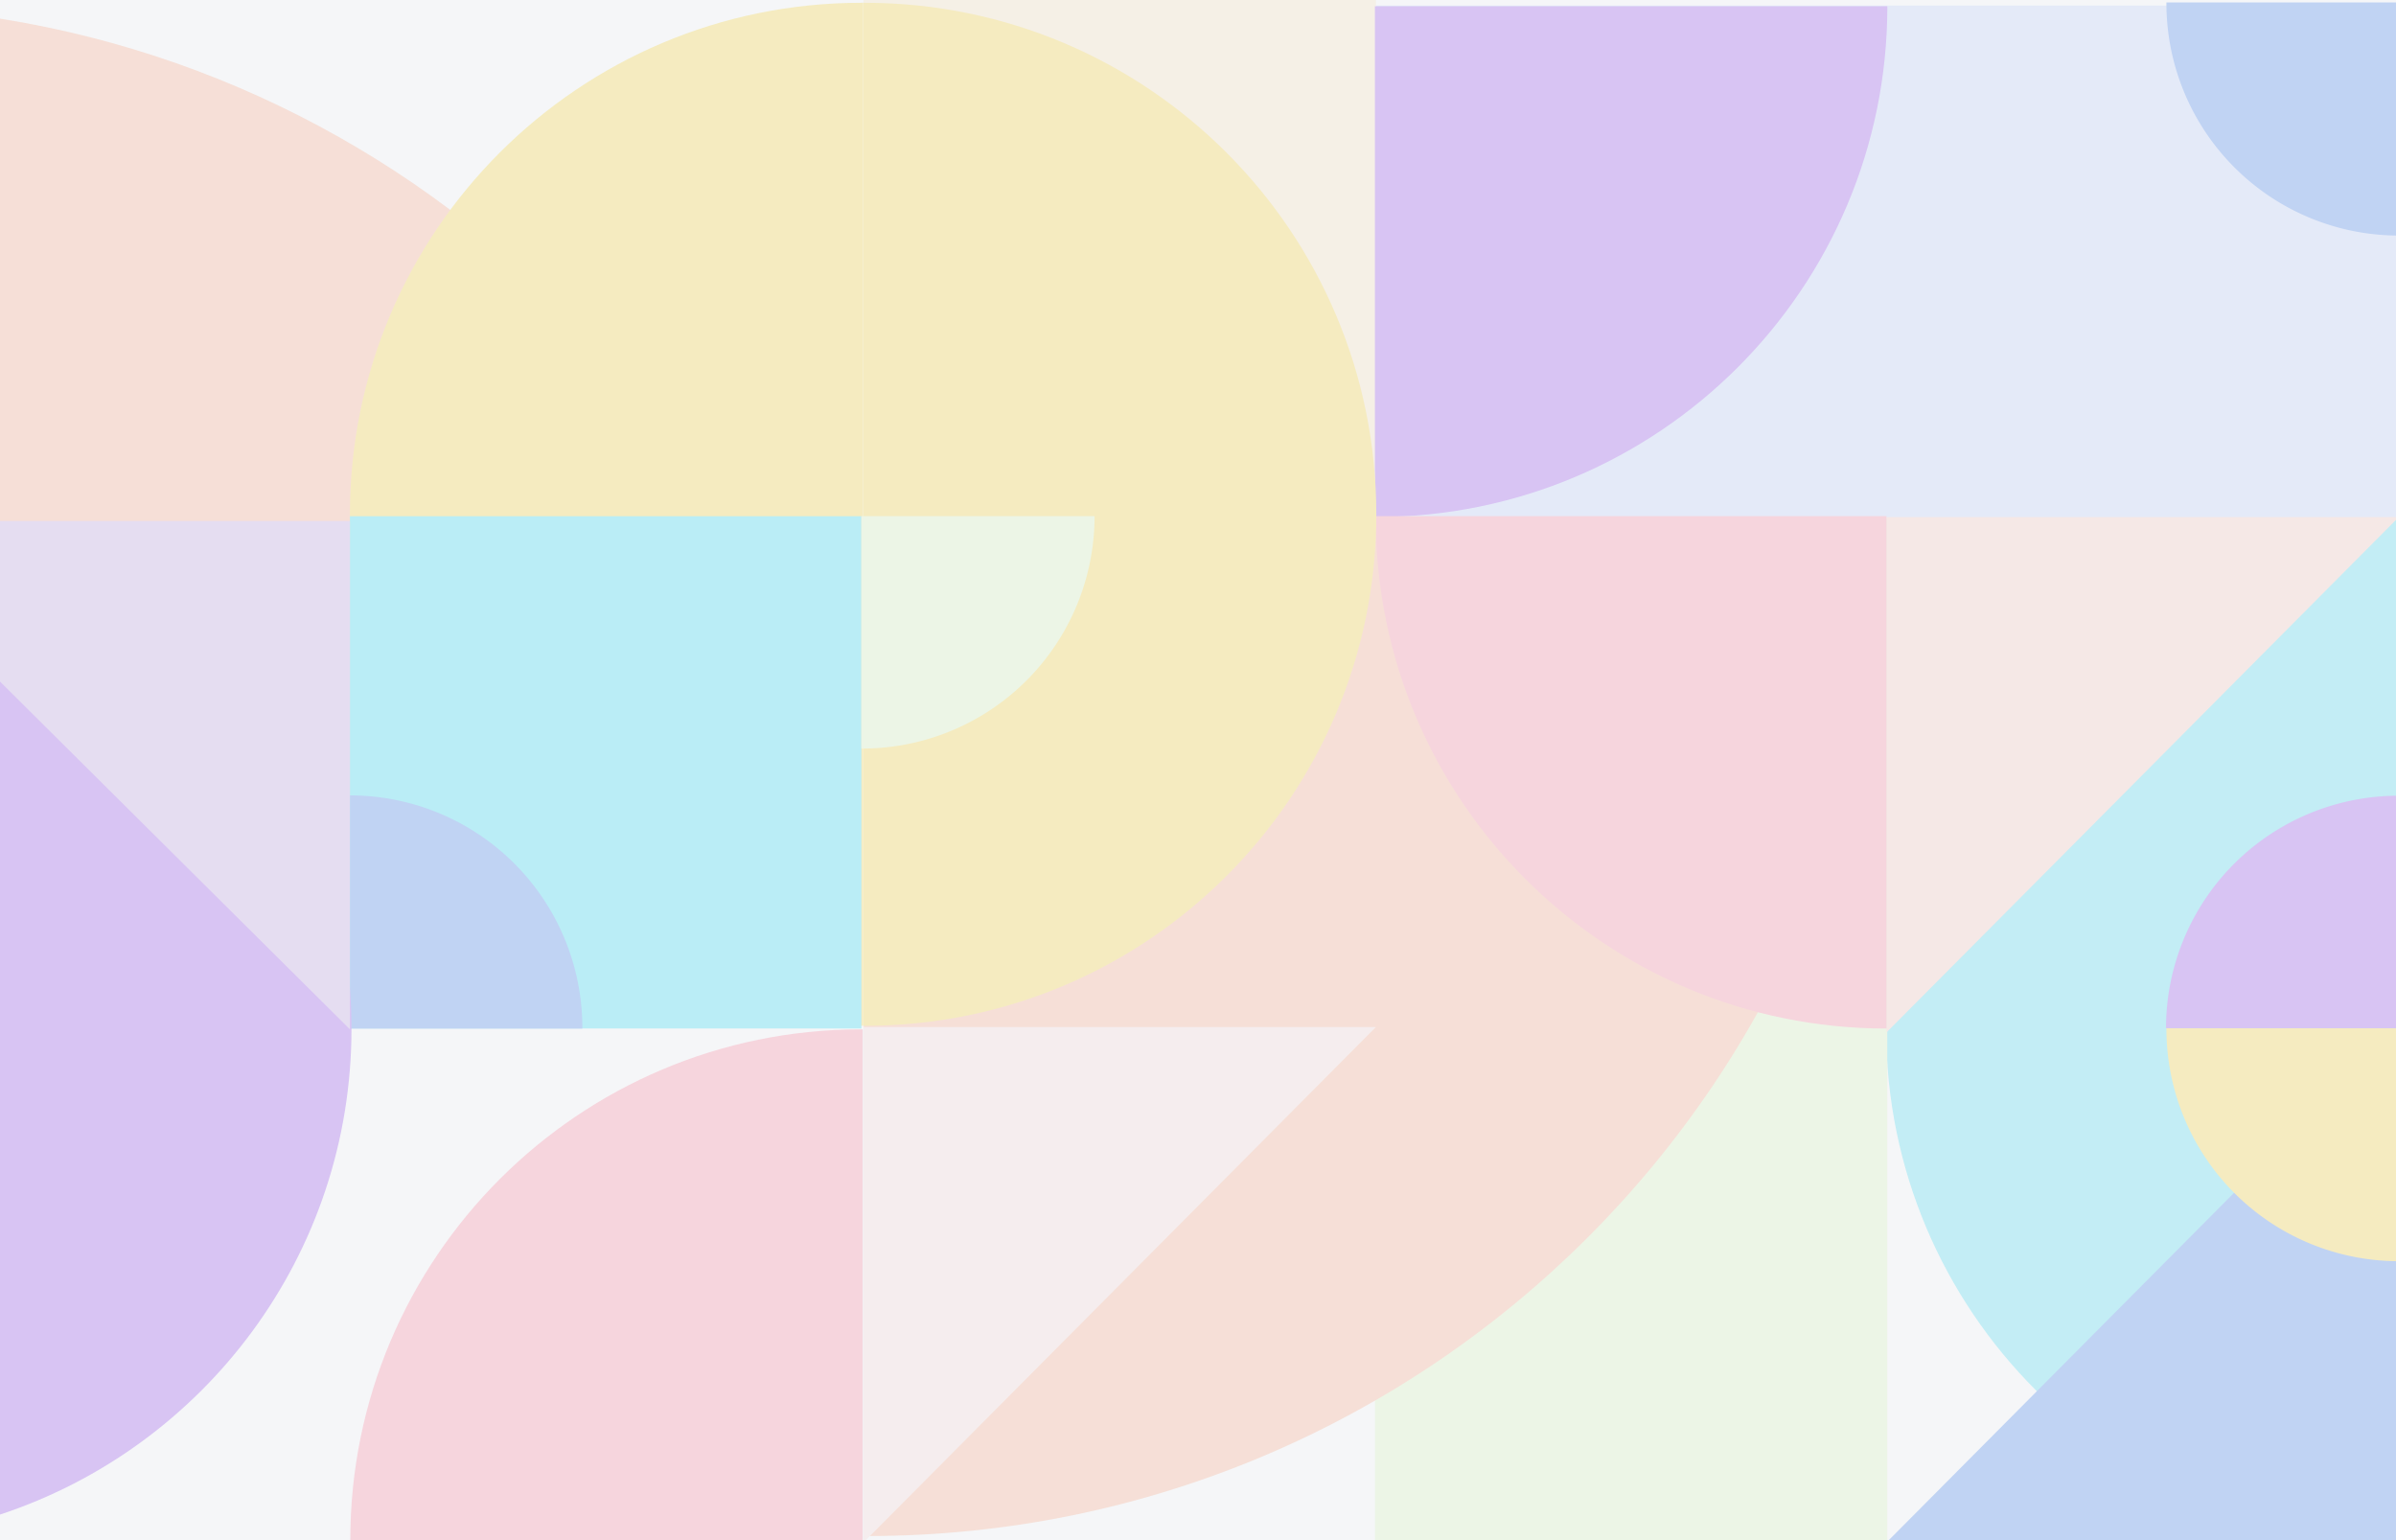 <svg id="Layer_1" data-name="Layer 1" xmlns="http://www.w3.org/2000/svg" viewBox="0 0 1400 900"><defs><style>.cls-1{fill:#f5f6f8;}.cls-2{opacity:0.25;}.cls-3{fill:#2ad3ea;}.cls-4{fill:#b0c9f7;}.cls-5{fill:#d0f4b0;}.cls-6{fill:#f2deb1;}.cls-7{fill:#f2bfb1;}.cls-8{fill:#1f6be5;}.cls-9{fill:#f79c74;}.cls-10{fill:#7e2ee5;}.cls-11{fill:#f9738d;}.cls-12{fill:#f2cd19;}.cls-13{fill:#06d4ef;}.cls-14{fill:#f2d5ce;}.cls-15{fill:#b493db;}</style></defs><title>Artwork</title><rect class="cls-1" width="1400" height="900"/><g class="cls-2"><path class="cls-3" d="M1401,302.14h.94V900H1401c-165.1,0-298.92-133.83-298.92-298.91S1235.87,302.14,1401,302.14Z"/><rect class="cls-4" x="803.93" y="3.2" width="597.72" height="299.35" transform="translate(2205.59 305.75) rotate(180)"/><rect class="cls-5" x="654.22" y="452.22" width="597.72" height="299.35" transform="translate(1554.97 -351.19) rotate(90)"/><rect class="cls-6" x="504.58" width="299.35" height="299.35" transform="translate(803.93 -504.58) rotate(90)"/><polygon class="cls-7" points="1401.66 302.14 1251.98 452.72 1102.31 603.3 1102.31 302.14 1401.66 302.14"/><polygon class="cls-8" points="1102.31 901.34 1251.98 750.76 1401.66 600.18 1401.66 901.34 1102.31 901.34"/><path class="cls-9" d="M506.55,897.61h-1.89V302.1h597.42C1102.08,631,835.45,897.61,506.55,897.61Z"/><path class="cls-9" d="M501.1,599v1.88H0v-590C284,56.11,501.1,302.19,501.1,599Z"/><path class="cls-10" d="M804.31,302.11h-.94V3.64h299.42C1102.79,168.49,969.16,302.11,804.31,302.11Z"/><path class="cls-11" d="M803.85,302.57v-.95h298.47V601.05C937.47,601.05,803.85,467.41,803.85,302.57Z"/><path class="cls-12" d="M1265.85,601.21v-.43h135.81V737A135.8,135.8,0,0,1,1265.85,601.21Z"/><path class="cls-10" d="M1401.44,465h.43V600.83H1265.63A135.81,135.81,0,0,1,1401.44,465Z"/><path class="cls-12" d="M505.27,599.44h-.95V1.62h.95c165.1,0,298.92,133.83,298.92,298.91S670.37,599.44,505.27,599.44Z"/><path class="cls-12" d="M503.38,1.62h.94V599.44h-.94c-165.1,0-298.92-133.82-298.92-298.91S338.28,1.62,503.38,1.62Z"/><rect class="cls-13" x="204.46" y="301.66" width="298.86" height="299.35" transform="translate(707.78 902.67) rotate(180)"/><path class="cls-5" d="M503.75,437.43h-.43V301.62H639.56A135.8,135.8,0,0,1,503.75,437.43Z"/><path class="cls-8" d="M340.27,600.62v.43H204.46V464.8A135.81,135.81,0,0,1,340.27,600.62Z"/><path class="cls-8" d="M1265.85,1.84V1.41h135.81V137.65A135.81,135.81,0,0,1,1265.85,1.84Z"/><polygon class="cls-14" points="803.93 600.18 654.26 750.76 504.58 901.34 504.58 600.18 803.93 600.18"/><path class="cls-11" d="M503.16,601.52h.94V900H204.68C204.68,735.15,338.31,601.52,503.16,601.52Z"/><path class="cls-10" d="M205.38,600.84v.21c0,132.42-86.1,244.72-205.38,284v-568C112.12,354,194.93,455.42,204.46,577.44Q205.36,589,205.38,600.84Z"/><polygon class="cls-15" points="204.46 304.46 204.46 601.52 203.78 600.84 55.03 452.99 0 398.29 0 304.46 204.46 304.46"/></g></svg>